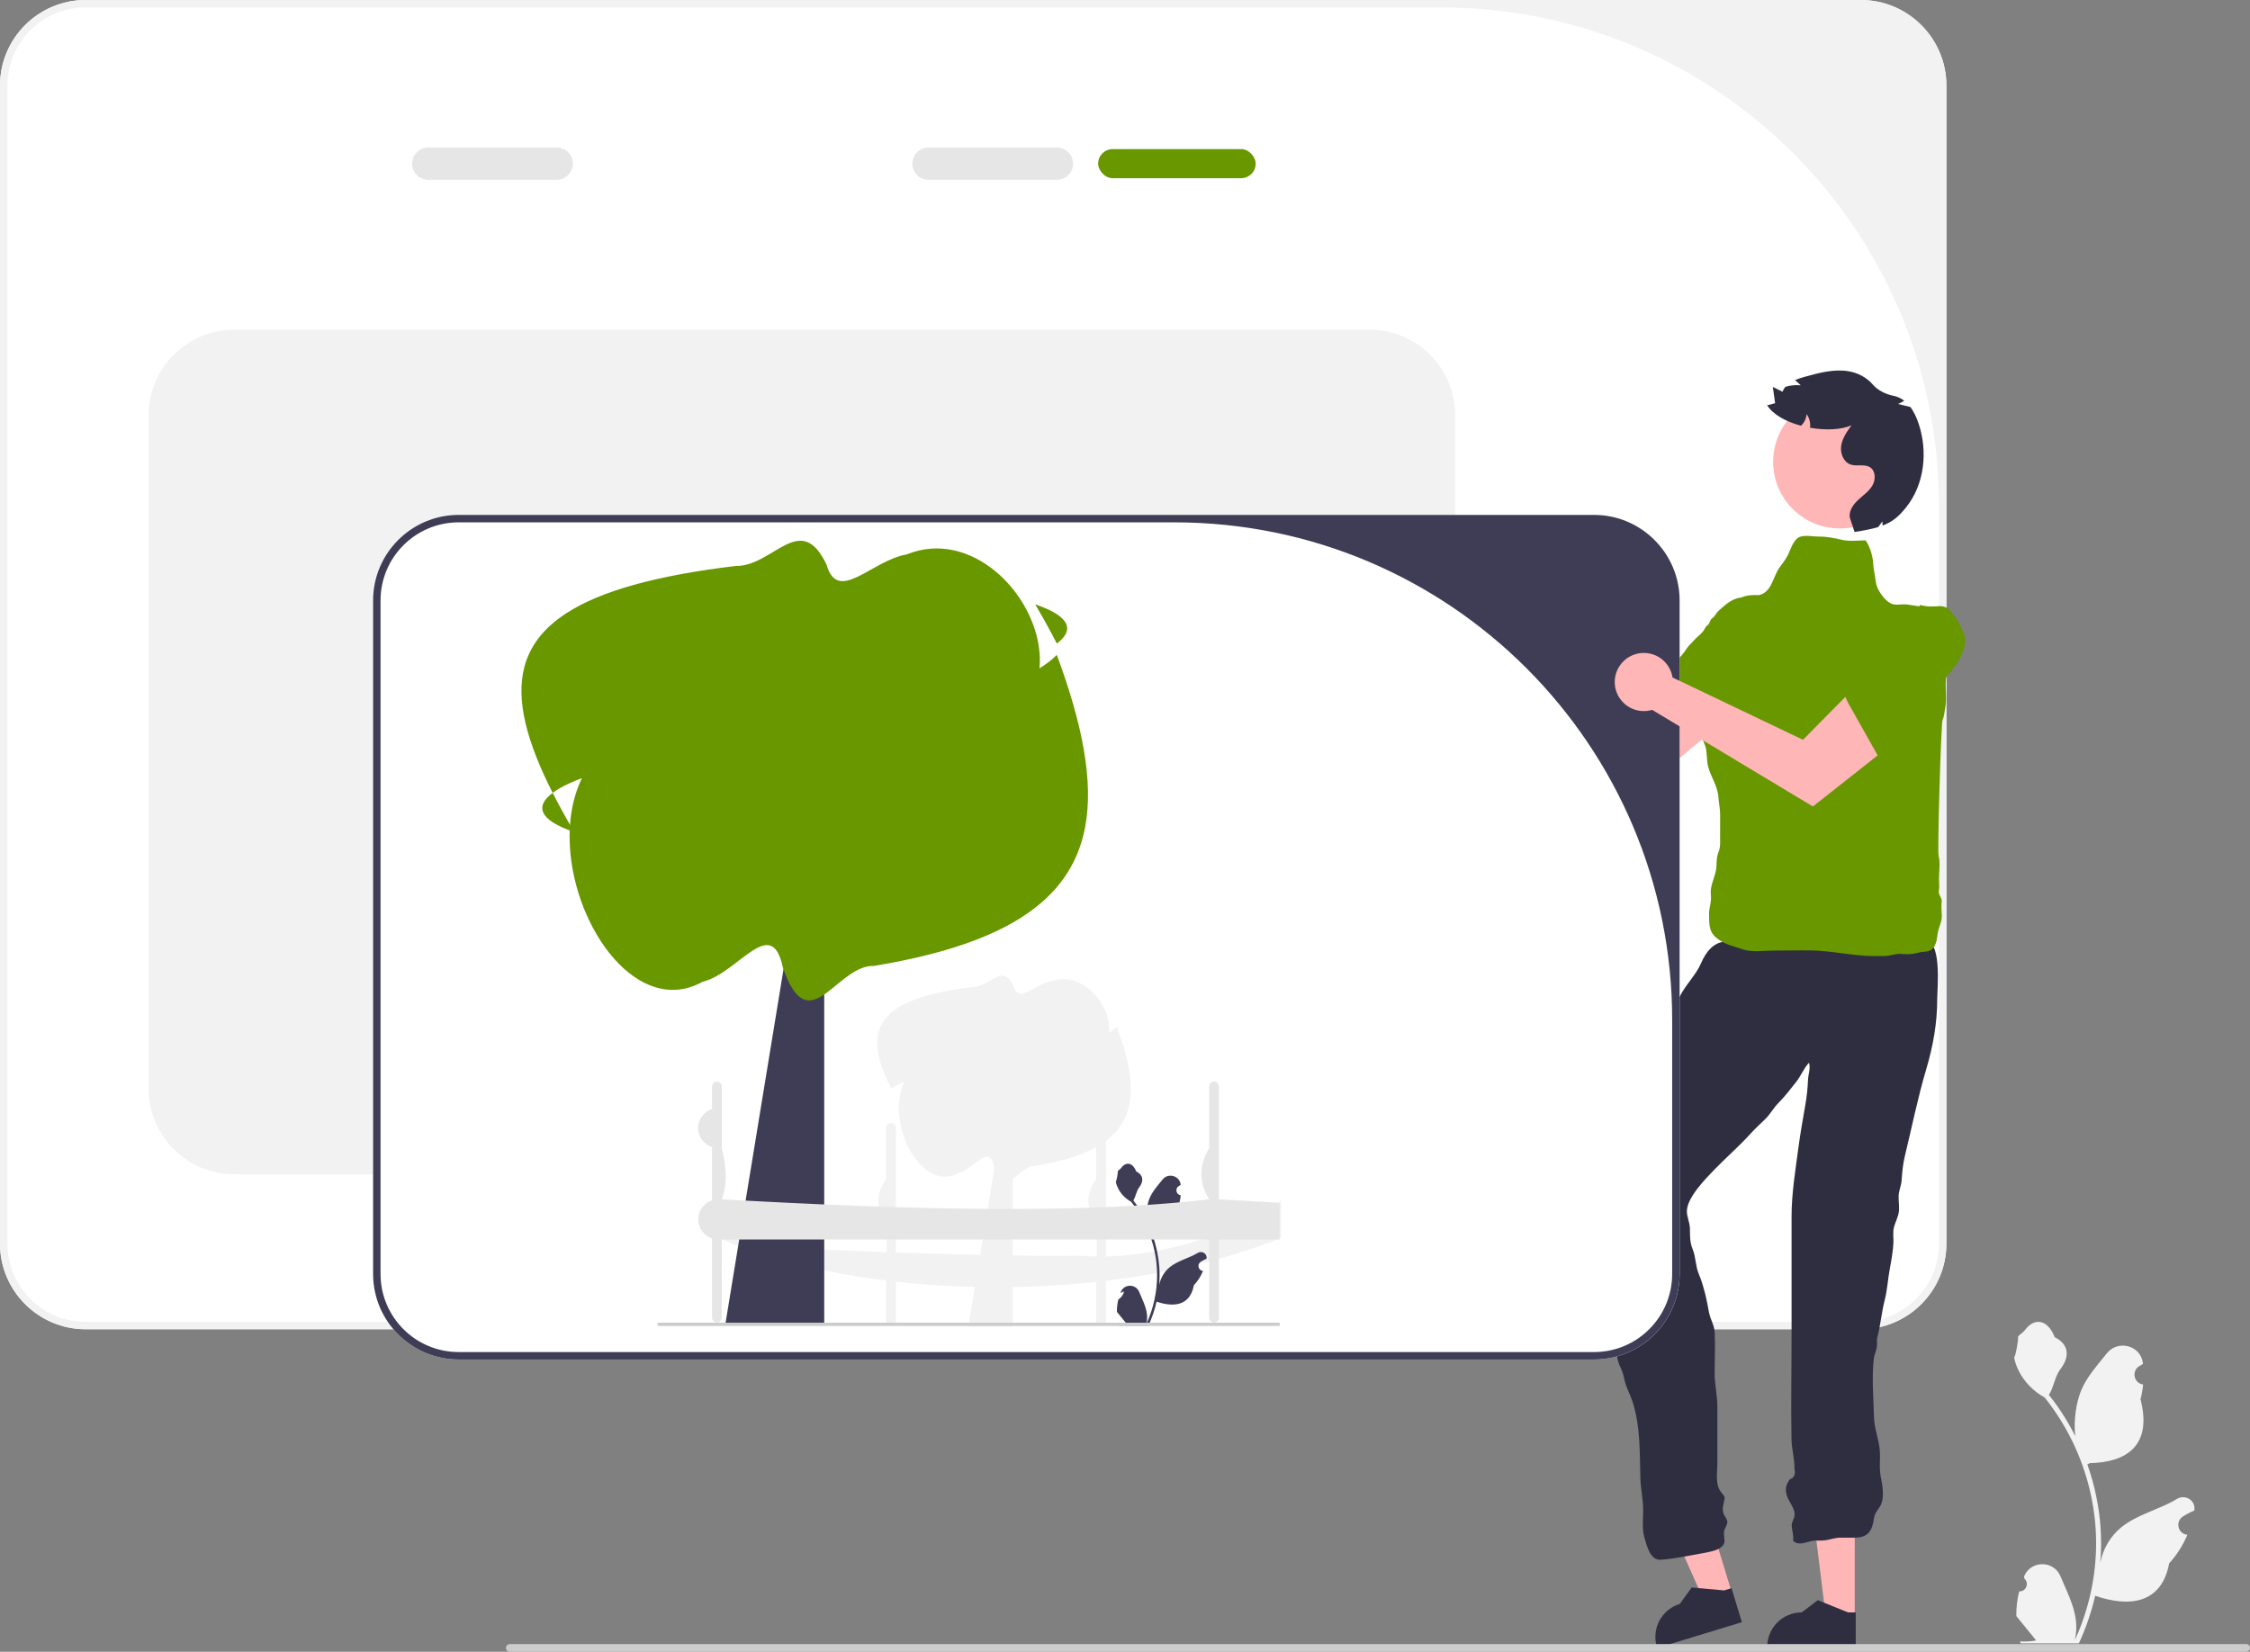 <svg xmlns="http://www.w3.org/2000/svg" width="696.228" height="511.234" viewBox="0 0 696.228 511.234" xmlns:xlink="http://www.w3.org/1999/xlink"><rect x="0" y="0" width="696.228" height="511.234" fill="#808080" stroke="none"/><g><path d="M575.795,411.411H26.487c-14.605,0-26.487-11.881-26.487-26.487V26.487C0,11.882,11.882,0,26.487,0H575.795c14.605,0,26.487,11.882,26.487,26.487V384.924c0,14.605-11.882,26.487-26.487,26.487Z" fill="#fff"/><path d="M575.795,411.411H26.487c-14.605,0-26.487-11.881-26.487-26.487V26.487C0,11.882,11.882,0,26.487,0H575.795c14.605,0,26.487,11.882,26.487,26.487V384.924c0,14.605-11.882,26.487-26.487,26.487ZM26.487,2.303C13.13,2.303,2.303,13.13,2.303,26.487V384.924c0,13.356,10.827,24.183,24.183,24.183H575.795c13.356,0,24.183-10.827,24.183-24.183V156.332c0-85.068-68.961-154.029-154.029-154.029H26.487Z" fill="#f2f2f2"/></g><g><path d="M172.27,55.65h-39.75c-2.757,0-5-2.243-5-5s2.243-5,5-5h39.75c2.757,0,5,2.243,5,5s-2.243,5-5,5Z" fill="#e6e6e6"/><rect x="339.801" y="46.15" width="48.75" height="9" rx="4.5" ry="4.5" fill="#689700"/><path d="M327.051,55.65h-39.75c-2.757,0-5-2.243-5-5s2.243-5,5-5h39.75c2.757,0,5,2.243,5,5s-2.243,5-5,5Z" fill="#e6e6e6"/></g><path d="M423.788,363.45H72.479c-14.605,0-26.487-11.881-26.487-26.487V128.526c0-14.605,11.882-26.487,26.487-26.487H423.788c14.605,0,26.487,11.882,26.487,26.487v208.438c0,14.605-11.882,26.487-26.487,26.487Z" fill="#f2f2f2"/><g><g><path d="M539.667,217.863l-14.288-16.125-18.97,20.474-40.962-17.983c-.737-3.863-3.957-6.927-8.068-7.277-4.953-.423-9.31,3.25-9.733,8.202-.423,4.953,3.25,9.31,8.202,9.733,1.266,.108,2.491-.055,3.623-.435l50.669,28.294,29.526-24.883Z" fill="#ffb6b6"/><path d="M551.891,195.909c-1.109-1.565-1.488-3.79-1.861-5.628-.323-1.591-1.451-2.938-3.071-3.328-.677-.163-1.114-.585-1.78-.778-.7-.203-1.412-.372-2.116-.561-1.741-.468-3.665-.965-5.456-.459-2.305,.651-4.101,2.349-5.819,3.894-.631,.568-.957,1.354-1.536,1.946-.261,.267-.565,.39-.798,.701-.346,.462-.419,1.058-.773,1.505-.301,.38-.719,.586-.964,1.015-.254,.444-.435,.835-.761,1.246-.632,.798-1.422,1.332-2.128,2.042-.731,.735-1.437,1.533-2.155,2.284-.82,.858-1.312,1.941-2.103,2.789-1.175,1.259-2.18,2.735-3.322,4.053-.734,.847-1.397,1.602-2.317,2.252-.442,.313-.696,.82-1.136,1.098-.454,.287-1.213,.542-1.724,.775-.577,.264-1.675,.279-1.994,.917-.299,.597,.161,1.087,.574,1.424,.283,.231,1.044,.544,.78,1.005-.161,.281-1.39,.443-1.707,.555-1.179,.416-1.987,1.506-2.948,2.292-1.071,.875-.571,1.091,.227,1.905,.283,.289,.343,.545,.725,.733,.354,.174,.873,.213,1.259,.316,.85,.226,1.698,.456,2.548,.684l5.581,1.499,5.685,1.527c1.294,.348,2.589,.692,3.882,1.042,.645,.175,1.287,.395,1.947,.498,.573,.089,1.517,.321,2.089,.242,.852-.118,2.248-1.149,2.806-1.745,.618-.66,1.052-1.389,1.716-2.027,1.419-1.365,2.387-3.032,3.274-4.79,.523-1.037,1.21-1.967,1.751-2.99,.461-.872,.778-1.812,1.251-2.679,.847-1.555,1.612-3.142,2.417-4.721,.462-.907,.939-1.802,1.412-2.701,.523-.994,1.201-1.848,1.812-2.789,.513-.79,1.105-1.687,1.794-2.309,.878-.793,1.825-1.64,2.591-2.533" fill="#689700"/></g><g><polygon points="535.991 493.287 527.469 495.882 513.401 464.244 525.98 460.413 535.991 493.287" fill="#ffb6b6"/><path d="M539,502.086l-26.208,7.982-.101-.331c-1.716-5.634,1.46-11.592,7.094-13.308l.001-0,3.681-5.09,10.038,.912,2.288-.697,3.208,10.533Z" fill="#2f2e41"/></g><g><polygon points="573.92 500.774 565.01 500.773 560.772 466.409 573.921 466.41 573.92 500.774" fill="#ffb6b6"/><path d="M574.233,510.068l-27.397-.001v-.346c0-5.889,4.774-10.663,10.664-10.663h.001l5.004-3.797,9.337,3.797,2.392,0-0,11.01Z" fill="#2f2e41"/></g><path d="M595.188,291.38l-1.701,1.701c-9.037,0-18.628,.949-27.571-.192-4.678-.597-9.373-1.537-14.074-1.509-3.537,.022-7.075,0-10.612,0-2.28,0-4.567-.053-6.847-.007-4.157,.084-6.501,3.251-8.03,6.763-1.672,3.839-4.858,6.688-6.658,10.462-1.796,3.767-3.613,7.294-5.72,10.927-6.731,11.607-12.31,23.63-17.645,35.848-1.486,3.404-3.195,6.667-4.863,9.969-1.015,2.008-1.698,3.029-1.742,5.295-.05,2.63,.098,4.883,.856,7.418,.873,2.921,2.183,5.712,3.008,8.611,.549,1.928,.496,3.666,1.252,5.525,.492,1.21,1.209,2.502,1.512,3.771,.646,2.711,1.076,5.704,1.04,8.521-.04,3.114,1.074,5.489,1.934,8.463,1.032,3.571,.397,6.836,2.105,10.268,.709,1.425,.912,2.425,1.256,3.977,.502,2.265,1.679,4.223,2.391,6.384,2.528,7.672,2.299,15.907,2.5,23.849,.085,3.365,.867,6.566,.87,10.008,.002,2.776-.395,5.796,.385,8.462,.807,2.759,1.83,7.101,5.105,6.862,4.052-.295,8.354-1.214,12.391-1.927,1.514-.268,4.47-.776,5.771-1.617,2.446-1.581,1.14-2.934,1.377-5.208,.08-.763,1.085-2.156,1.023-2.978-.082-1.091-1.025-1.766-1.248-2.76-.335-1.494-.129-1.531,.067-2.787,.38-2.446,.85-1.576-.85-3.786-1.796-2.334-1.059-5.991-1.059-8.882v-9.987c0-2.458,.002-4.917,0-7.375-.003-3.658-.89-7.1-.847-10.718,.047-4.032,.172-8.133,.037-12.159-.08-2.409-1.35-4.116-1.785-6.407-.374-1.973-.71-3.903-1.233-5.91-.549-2.106-1.074-3.952-1.911-5.932-1.066-2.522-.885-5.175-1.911-7.695-.904-2.22-.801-4.082-.844-6.413-.033-1.832-.934-3.512-.941-5.311-.015-4.162,5.701-9.997,8.48-12.868,3.64-3.76,7.645-7.223,11.157-11.101,1.536-1.696,3.091-3.09,4.712-4.681,1.506-1.478,2.479-3.381,3.984-4.89,2.032-2.036,3.788-4.355,5.574-6.614,1.402-1.773,2.313-4.233,3.885-5.817,.532,1.629-.222,3.49-.298,5.172-.122,2.705-.367,5.172-.838,7.85-.775,4.409-1.544,8.767-2.134,13.195-.948,7.113-2.119,14.187-2.126,21.317-.012,12.312,0,24.625,0,36.937,0,10.695-.223,21.419-.02,32.112,.059,3.123,.995,6.007,.903,9.202,.273,.911,.15,1.748-.368,2.512-.391,.254-.783,.507-1.174,.761-1.063,1.638-1.34,2.647-.908,4.553,.476,2.101,2.773,4.289,2.48,6.57-.151,1.182-.896,1.817-.862,3.017,.048,1.684,.648,2.952,.411,4.758,1.732,1.618,3.862,.437,5.72,.065,1.498-.3,2.97-.011,4.457-.257,1.738-.288,2.877-.811,4.676-.788,1.415,.018,2.832,.021,4.247,.005,4.107-.045,5.378-2.009,5.947-6.016,.312-2.194,1.839-2.926,2.429-4.972,.651-2.259,.171-5.446-.3-7.651-.631-2.956-.063-5.784-.381-8.759-.363-3.388-1.689-6.589-1.764-10.016-.128-5.79-.736-12.383-.024-18.111,.157-1.265,.782-2.333,.928-3.582,.123-1.052-.12-1.929,.156-2.971,.969-3.664,1.29-7.642,2.256-11.412,.846-3.299,.97-6.464,1.598-9.804,.464-2.468,.951-5.268,1.103-7.778,.098-1.616-.231-3.18,.125-4.786,.392-1.765,1.354-3.281,1.572-5.102,.194-1.618-.161-3.312-.073-4.942,.088-1.635,.793-2.993,.906-4.607,.185-2.66,.401-5.083,1.04-7.716,2.167-8.924,3.982-18.008,6.6-26.803,2.105-7.074,3.392-14.258,3.392-21.645,0-3.395,1.625-19.122-4.252-17.858Z" fill="#2f2e41"/><g><path d="M493.244,159.37H141.934c-14.6,0-26.48,11.88-26.48,26.48v208.44c0,14.61,11.88,26.49,26.48,26.49H493.244c14.61,0,26.49-11.88,26.49-26.49V185.85c0-14.6-11.88-26.48-26.49-26.48Z" fill="#fff"/><path d="M493.244,420.779H141.936c-14.605,0-26.487-11.881-26.487-26.487V185.854c0-14.605,11.882-26.487,26.487-26.487H493.244c14.605,0,26.487,11.882,26.487,26.487v208.438c0,14.605-11.882,26.487-26.487,26.487ZM141.936,161.671c-13.356,0-24.183,10.827-24.183,24.183v208.438c0,13.356,10.827,24.183,24.183,24.183H493.244c13.356,0,24.183-10.827,24.183-24.183v-78.592c0-85.068-68.961-154.029-154.029-154.029H141.936Z" fill="#3f3d56"/></g><path d="M577.818,167.223c-2.401,0-5.446,.424-7.811-.126-2.241-.522-4.578-1.028-6.929-1.008-1.743,.015-4.299-.496-5.932-.003-1.924,.581-2.874,3.319-3.578,4.99-.751,1.783-1.838,3.074-2.976,4.652-1.942,2.692-2.366,7.57-6.21,8.429-2.511,.561,4.21,.073,1.609,.073-2.368,0-5.422-.385-7.537,.951-2.579,1.63-2.714,5.615-3.458,8.215-.467,1.633-1.431,3.416-2.155,4.978-.912,1.968-1.416,3.872-2.583,5.699-1.095,1.715-1.594,3.828-2.536,5.669-.381,.745-.836,1.511-1.176,2.281-.577,1.306-.434,2.663-.921,3.985-.24,.652-.526,.828-.753,1.359-.467,1.093-.608,1.984-.716,3.194-.162,1.817,.654,2.769,1.159,4.478,.594,2.011,1.619,3.739,2.292,5.71,.75,2.197,.378,4.312,.939,6.496,.794,3.093,2.98,6.128,3.174,9.351,.114,1.895,.577,3.766,.551,5.667-.031,2.271-.011,4.543-.013,6.814-.001,1.531,.152,2.952-.412,4.398-.646,1.657-.659,2.724-.709,4.519-.072,2.546-1.464,4.83-1.743,7.386-.105,.961,.096,1.982,.042,2.95-.087,1.562-.615,2.943-.593,4.547,.053,3.891-.088,5.996,3.43,8.241,2.182,1.392,4.52,1.856,6.916,2.686,2.939,1.019,6.562,.412,9.667,.412,3.934,0,7.885-.114,11.817-.042,6.455,.118,12.736,1.741,19.205,1.743,.983,0,1.967-.009,2.95-.002,1.467,.011,2.487-.337,3.869-.594,1.024-.191,2.342,.03,3.388,.029,1.545-.001,2.495-.232,3.941-.583,1.34-.325,2.952,.008,4.021-1.176,1.333-1.475,1.312-3.453,1.644-5.199,.354-1.862,1.213-2.994,1.176-4.989-.025-1.349-.248-3.025-.04-4.367,.173-1.124-1.115-2.126-.886-3.223,.242-1.159,.049-2.508,.049-3.704,.001-2.229,.441-5.111-.115-7.264-.397-1.537,.73-40.941,1.23-42.061,.526-1.177,.55-2.447,.811-3.685,.782-3.713-.609-8.057,.846-11.609,1.105-2.698,.567-6.159,.567-9.084,0-2.167,.352-4.635,.04-6.772-.375-2.57-2.338-2.528-4.479-3.305-1.634-.593-2.801-.725-4.508-.697-1.767,.029-3.359-.563-5.143-.578-1.146-.01-2.497,.243-3.613-.075-1.818-.518-3.596-2.95-4.448-4.574-.915-1.745-.807-3.59-1.218-5.415-.279-1.24-.282-2.223-.415-3.487-.188-1.784-1.171-4.894-2.295-6.279" fill="#689700"/><g><path d="M591.285,225.69l-13.764-16.574-19.617,19.855-40.364-19.287c-.613-3.884-3.733-7.05-7.83-7.532-4.936-.581-9.409,2.949-9.991,7.886-.581,4.936,2.949,9.409,7.886,9.991,1.262,.149,2.492,.025,3.636-.318l49.736,29.903,30.308-23.923Z" fill="#ffb6b6"/><path d="M594.162,187.2c1.791,.687,4.04,.504,5.913,.411,1.622-.08,3.205,.679,3.985,2.153,.326,.616,.842,.934,1.195,1.532,.37,.628,.71,1.276,1.067,1.911,.884,1.571,1.841,3.312,1.795,5.173-.06,2.394-1.262,4.554-2.334,6.601-.394,.752-1.075,1.262-1.506,1.969-.194,.319-.238,.644-.482,.947-.362,.45-.921,.668-1.267,1.121-.294,.385-.39,.842-.745,1.185-.367,.356-.701,.628-1.019,1.046-.617,.809-.939,1.707-1.453,2.567-.531,.89-1.13,1.771-1.68,2.653-.628,1.006-1.556,1.752-2.182,2.727-.93,1.45-2.111,2.789-3.106,4.221-.639,.921-.696,2.219-1.099,3.271-.194,.506-1.132,.408-1.293,.903-.166,.511-.225,1.309-.325,1.862-.113,.625,.144,1.691-.395,2.159-.504,.437-1.093,.113-1.522-.204-.294-.217-.785-.877-1.166-.507-.232,.225-.085,1.457-.115,1.791-.111,1.245-.968,2.297-1.491,3.423-.583,1.254-.916,.823-1.902,.251-.35-.203-.613-.197-.889-.521-.256-.3-.423-.793-.618-1.142-.43-.767-.862-1.533-1.293-2.299l-2.832-5.036-2.886-5.131c-.657-1.168-1.311-2.337-1.97-3.504-.329-.582-.701-1.149-.964-1.764-.228-.533-.687-1.39-.751-1.964-.096-.855,.557-2.463,.996-3.151,.487-.763,1.085-1.363,1.54-2.164,.972-1.713,2.347-3.063,3.831-4.357,.875-.763,1.607-1.659,2.464-2.436,.731-.662,1.563-1.202,2.286-1.875,1.297-1.206,2.646-2.34,3.977-3.51,.764-.672,1.513-1.356,2.267-2.036,.834-.753,1.494-1.621,2.254-2.446,.638-.692,1.361-1.488,1.794-2.31,.551-1.047,1.137-2.174,1.813-3.138" fill="#689700"/></g><circle cx="569.291" cy="142.94" r="20.619" fill="#ffb6b6"/><path d="M589.819,157.026c-2.249,2.813-4.169,4.462-7.268,5.64-.05-.428-.079-.864-.071-1.299-.428,.585-.85,1.171-1.285,1.756-1.928,.593-4.283,1.057-7.332,1.528l-1.499-4.576c-.236-2.07,1.135-3.977,2.663-5.397,1.528-1.414,3.313-2.627,4.362-4.426,1.049-1.799,1.035-4.483-.714-5.611-1.721-1.121-4.084-.2-6.025-.864-2.242-.764-3.291-3.505-2.92-5.847,.371-2.342,1.792-4.362,3.17-6.282-3.213,1.399-8.074,1.578-12.808,.743,.171-1.478-.186-3.027-1.078-4.219-.086,1.364-.721,2.677-1.721,3.598-4.548-1.221-8.617-3.391-10.473-6.318,.821-.214,1.642-.435,2.463-.65-.236-1.685-.471-3.363-.707-5.04,.999,.493,2.006,.992,3.013,1.485,.193-.571,.485-1.071,.857-1.514,.85-.271,1.728-.435,2.62-.5,.286-.014,.578-.029,.871-.029,.428,0,.871,.014,1.299,.064-.535-.485-1.078-.964-1.613-1.456-.064-.057-.121-.114-.186-.171,.978-.421,2.035-.742,3.034-1.021,4.369-1.214,8.895-2.434,13.379-1.742,2.864,.443,5.713,1.891,7.572,4.052,1.659,1.928,4.002,3.071,6.495,3.576,1.198,.243,2.359,.779,3.324,1.525-.607,.393-1.249,.735-1.92,1.007,1.271,.307,2.534,.614,3.805,.928,1.185,1.563,1.992,3.427,2.606,5.297,2.841,8.617,1.756,18.683-3.912,25.765Z" fill="#2f2e41"/></g><path d="M624.799,492.546c2.066,.129,3.208-2.437,1.645-3.933l-.155-.618c.02-.05,.041-.099,.062-.148,2.089-4.982,9.17-4.947,11.241,.042,1.839,4.428,4.179,8.864,4.756,13.546,.258,2.067,.142,4.172-.316,6.2,4.308-9.411,6.575-19.687,6.575-30.021,0-2.597-.142-5.193-.433-7.783-.239-2.119-.568-4.224-.995-6.31-2.306-11.277-7.299-22.018-14.5-30.99-3.462-1.892-6.349-4.851-8.093-8.397-.626-1.279-1.117-2.655-1.35-4.056,.394,.052,1.486-5.949,1.188-6.317,.549-.833,1.532-1.247,2.131-2.06,2.982-4.043,7.091-3.337,9.236,2.157,4.582,2.313,4.627,6.148,1.815,9.837-1.789,2.347-2.035,5.522-3.604,8.035,.162,.207,.329,.407,.491,.614,2.961,3.798,5.522,7.88,7.681,12.169-.61-4.766,.291-10.508,1.826-14.21,1.748-4.217,5.025-7.769,7.91-11.415,3.466-4.379,10.573-2.468,11.184,3.083,.006,.054,.012,.107,.017,.161-.429,.242-.848,.499-1.259,.77-2.339,1.547-1.531,5.174,1.241,5.602l.063,.01c-.155,1.544-.42,3.074-.807,4.579,3.702,14.316-4.29,19.53-15.701,19.764-.252,.129-.497,.258-.749,.381,1.156,3.255,2.08,6.594,2.764,9.979,.614,2.99,1.04,6.013,1.279,9.049,.297,3.83,.271,7.68-.052,11.503l.019-.136c.82-4.211,3.107-8.145,6.427-10.87,4.946-4.063,11.933-5.559,17.268-8.824,2.568-1.572,5.859,.459,5.411,3.437l-.022,.143c-.794,.323-1.569,.698-2.319,1.117-.429,.242-.848,.499-1.259,.77-2.339,1.547-1.531,5.174,1.241,5.602l.063,.01c.045,.006,.084,.013,.129,.019-1.363,3.236-3.262,6.239-5.639,8.829-2.315,12.497-12.256,13.683-22.89,10.044h-.006c-1.163,5.064-2.861,10.011-5.044,14.726h-18.02c-.065-.2-.123-.407-.181-.607,1.666,.103,3.346,.006,4.986-.297-1.337-1.641-2.674-3.294-4.011-4.935-.032-.032-.058-.065-.084-.097-.678-.84-1.363-1.673-2.041-2.512l-0-.001c-.042-2.578,.267-5.147,.879-7.64l.001-0Z" fill="#f2f2f2"/><path d="M156.558,510.044c0,.66,.53,1.19,1.19,1.19H695.038c.66,0,1.19-.53,1.19-1.19,0-.66-.53-1.19-1.19-1.19H157.748c-.66,0-1.19,.53-1.19,1.19Z" fill="#ccc"/><path d="M340.704,347.64c-.83,0-1.5,.563-1.5,1.26v16.019c-3.2,4.477-3.26,8.921,0,13.314h.17v13.868h-.17v16.909c0,.697,.67,1.26,1.5,1.26,.83,0,1.5-.563,1.5-1.26v-60.11c0-.697-.67-1.26-1.5-1.26Z" fill="#f2f2f2"/><path d="M275.704,347.64c-.83,0-1.5,.563-1.5,1.26v16.019c-3.2,4.477-3.26,8.921,0,13.314h.17v13.868h-.17v16.909c0,.697,.67,1.26,1.5,1.26,.83,0,1.5-.563,1.5-1.26v-60.11c0-.697-.67-1.26-1.5-1.26Z" fill="#f2f2f2"/><path d="M396.374,371.36v11.8c-54.507,21.891-131.528,18.739-174,0v-11.83c.755,.04,24.499,15.07,25.254,15.11h.011c2.434,.11,4.857,.22,7.28,.32,1.668,.07,3.324,.15,4.97,.21,2.028,.09,4.057,.17,6.074,.25h.011c.901,.04,1.78,.07,2.682,.11,8.542,.33,16.959,.61,25.242,.83,7.099,.2,14.086,.35,20.96,.44,3.73,.06,7.437,.09,11.1,.12,3.459,.01,6.891-.189,10.277,.01,30.239,1.777,59.89-14.989,60.141-17.37Z" fill="#f2f2f2"/><g><path d="M314.81,349.234c-.488,.465-.962,1.043-1.436,1.776v59.63h-13.715l.058-.362,1.888-11.527,.881-5.379,1.253-7.638,.85-5.2,4.542-27.716c-.524-2.287-1.016-4.067-1.481-5.437l7.159,1.853Z" fill="#f2f2f2"/><path d="M345.578,317.791c-.613,.632-1.418,1.251-2.385,1.859l-.015,.009c.063-.685,.069-1.38,.015-2.078-.64-8.457-9.549-17.295-18.378-13.71-4.913,.846-9.544,6.936-11.12,1.427-3.611-7.607-7.401,.291-12.592,.179-11.079,1.333-18.677,3.468-23.407,6.524-3.19,2.058-5.079,4.542-5.848,7.486-1.195,4.622,.349,10.372,3.924,17.411,.613-.461,1.418-.913,2.381-1.351,.512-.234,1.074-.463,1.673-.688-1.365,2.823-1.862,6.097-1.673,9.418,.64,11.593,9.553,23.701,18.378,18.788,4.913-1.159,9.544-9.501,11.12-1.951,.125,.356,.246,.693,.376,1,0,.006,.004,.006,.004,.012,1.844,4.57,3.745,3.932,5.866,2.319,0,0,.004,0,.004-.006,1.902-1.435,3.974-3.637,6.341-3.57,11.079-1.828,18.677-4.754,23.407-8.943,3.19-2.828,5.079-6.232,5.848-10.268,1.195-6.33-.349-14.218-3.92-23.866Z" fill="#f2f2f2"/></g><g><path d="M258.254,272.96c-1.09,1.04-2.15,2.33-3.21,3.97v133.26h-30.65l.13-.81,4.22-25.76,1.97-12.02,2.8-17.07,1.9-11.62,10.15-61.94c-1.17-5.11-2.27-9.09-3.31-12.15l16,4.14Z" fill="#3f3d56"/><path d="M327.014,199.19c-1.96-3.87-4.2-7.91-6.68-12.13,11.07,3.74,12.13,8.06,6.68,12.13Z" fill="#689700"/><path d="M171.014,245.39c1.95,3.87,4.19,7.91,6.67,12.13-11.07-3.74-12.13-8.06-6.67-12.13Z" fill="#689700"/><path d="M327.014,202.69c-1.37,1.412-3.17,2.796-5.33,4.153l-.033,.02c.141-1.531,.154-3.084,.033-4.643-1.43-18.9-21.34-38.65-41.07-30.64-10.98,1.89-21.33,15.5-24.85,3.19-8.07-17-16.54,.65-28.14,.4-24.76,2.98-41.74,7.75-52.31,14.58-7.13,4.6-11.35,10.15-13.07,16.73-2.67,10.33,.78,23.18,8.77,38.91,1.37-1.03,3.17-2.04,5.32-3.02,1.144-.522,2.401-1.035,3.74-1.538-3.051,6.309-4.161,13.625-3.74,21.048,1.43,25.908,21.35,52.966,41.07,41.987,10.98-2.591,21.33-21.233,24.85-4.359,.28,.795,.55,1.549,.84,2.234,0,.014,.01,.014,.01,.027,4.12,10.212,8.37,8.787,13.11,5.182,0,0,.01,0,.01-.014,4.25-3.208,8.88-8.129,14.17-7.978,24.76-4.085,41.74-10.623,52.31-19.986,7.13-6.319,11.35-13.927,13.07-22.947,2.67-14.146-.78-31.774-8.76-53.336Z" fill="#689700"/><path d="M346.055,402.187c1.354-.695,2.556-3.506,.828-1.98-.088,.078-.05-.197-.078-.311l.031-.075c1.052-2.508,4.617-2.491,5.66,.021,.926,2.23,2.104,4.463,2.394,6.82,.13,1.041,.072,2.101-.159,3.122,2.169-4.738,3.311-9.912,3.311-15.115,0-1.307-.072-2.615-.218-3.919-.12-1.067-.286-2.127-.501-3.177-1.161-5.678-3.675-11.086-7.301-15.603-1.743-.953-3.197-2.442-4.075-4.228-.315-.644-.563-1.337-.68-2.042,.198,.026,.748-2.995,.598-3.18,.276-.419,.771-.628,1.073-1.037,1.502-2.036,3.57-1.68,4.65,1.086,2.307,1.164,2.329,3.095,.914,4.953-.901,1.182-1.024,2.78-1.815,4.045,.081,.104,.166,.205,.247,.309,1.491,1.912,2.78,3.968,3.867,6.127-.307-2.4,.146-5.291,.92-7.154,.88-2.123,2.53-3.912,3.983-5.747,1.745-2.205,5.324-1.243,5.631,1.552l.009,.081c-.216,.122-.427,.251-.634,.388-1.178,.779-.771,2.605,.625,2.82l.032,.005c-.078,.777-.211,1.548-.406,2.306,1.864,7.208-2.16,9.833-7.906,9.951-.127,.065-.25,.13-.377,.192,.582,1.639,1.047,3.32,1.392,5.024,.309,1.506,.524,3.028,.644,4.556,.15,1.928,.137,3.867-.026,5.792l.01-.068c.413-2.12,1.564-4.101,3.236-5.473,2.49-2.046,6.008-2.799,8.694-4.443,1.293-.791,2.95,.231,2.724,1.731l-.011,.072c-.4,.163-.79,.351-1.167,.563-.216,.122-.427,.251-.634,.388-1.178,.779-.771,2.605,.625,2.82l.032,.005,.065,.01c-.686,1.629-1.642,3.141-2.839,4.445-1.165,6.292-6.171,6.889-11.525,5.057h-.003c-.585,2.55-1.441,5.041-2.54,7.415h-9.073c-.033-.101-.062-.205-.091-.306,.839,.052,1.685,.003,2.511-.15-.673-.826-1.346-1.659-2.019-2.485-.016-.016-.029-.033-.042-.049-.341-.423-.686-.842-1.028-1.265l-0-.001c-.021-1.298,.134-2.591,.442-3.847l0-0Z" fill="#3f3d56"/><path d="M393.604,372.15c-1.49-.09-2.98-.19-4.47-.27-2.25-.14-4.49-.27-6.72-.4-1.76-.1-3.51-.19-5.25-.29v-34.92c0-.83-.67-1.5-1.5-1.5-.83,0-1.5,.67-1.5,1.5v19.07c-3.2,5.33-3.26,10.62,0,15.85-15.2,1.8-32.35,2.69-50.91,2.94h-.13c-2.67,.03-5.38,.05-8.11,.06-3.01,.01-6.05,0-9.12-.01-3.25-.03-6.54-.06-9.85-.12-6.1-.09-12.3-.24-18.6-.44-7.35-.22-14.82-.5-22.4-.83-.8-.04-1.58-.07-2.38-.11h-.01c-1.79-.08-3.59-.16-5.39-.25-1.46-.06-2.93-.14-4.41-.21-2.15-.1-4.3-.21-6.46-.32h-.01c-1.89-.1-3.77-.2-5.66-.3h-.01c-2.45-.13-4.91-.27-7.38-.41,1.8-4.7,1.47-10.09,0-15.85v-19.07c0-.83-.66-1.5-1.5-1.5-.82,0-1.5,.67-1.5,1.5v6.95c-2.48,.82-4.28,3.15-4.28,5.91s1.8,5.09,4.28,5.9v16.47c-2.48,.82-4.28,3.15-4.28,5.91s1.8,5.09,4.28,5.9v24.52c0,.83,.68,1.5,1.5,1.5,.84,0,1.5-.67,1.5-1.5v-24.21h150.83v24.21c0,.83,.67,1.5,1.5,1.5,.83,0,1.5-.67,1.5-1.5v-24.21h18.82v-11.32c-.8-.05-1.59-.1-2.38-.15Z" fill="#e6e6e6"/><path d="M395.979,409.38v1.02H203.923c-.283,0-.51-.227-.51-.51,0-.283,.227-.51,.51-.51h192.056Z" fill="#ccc"/></g></svg>